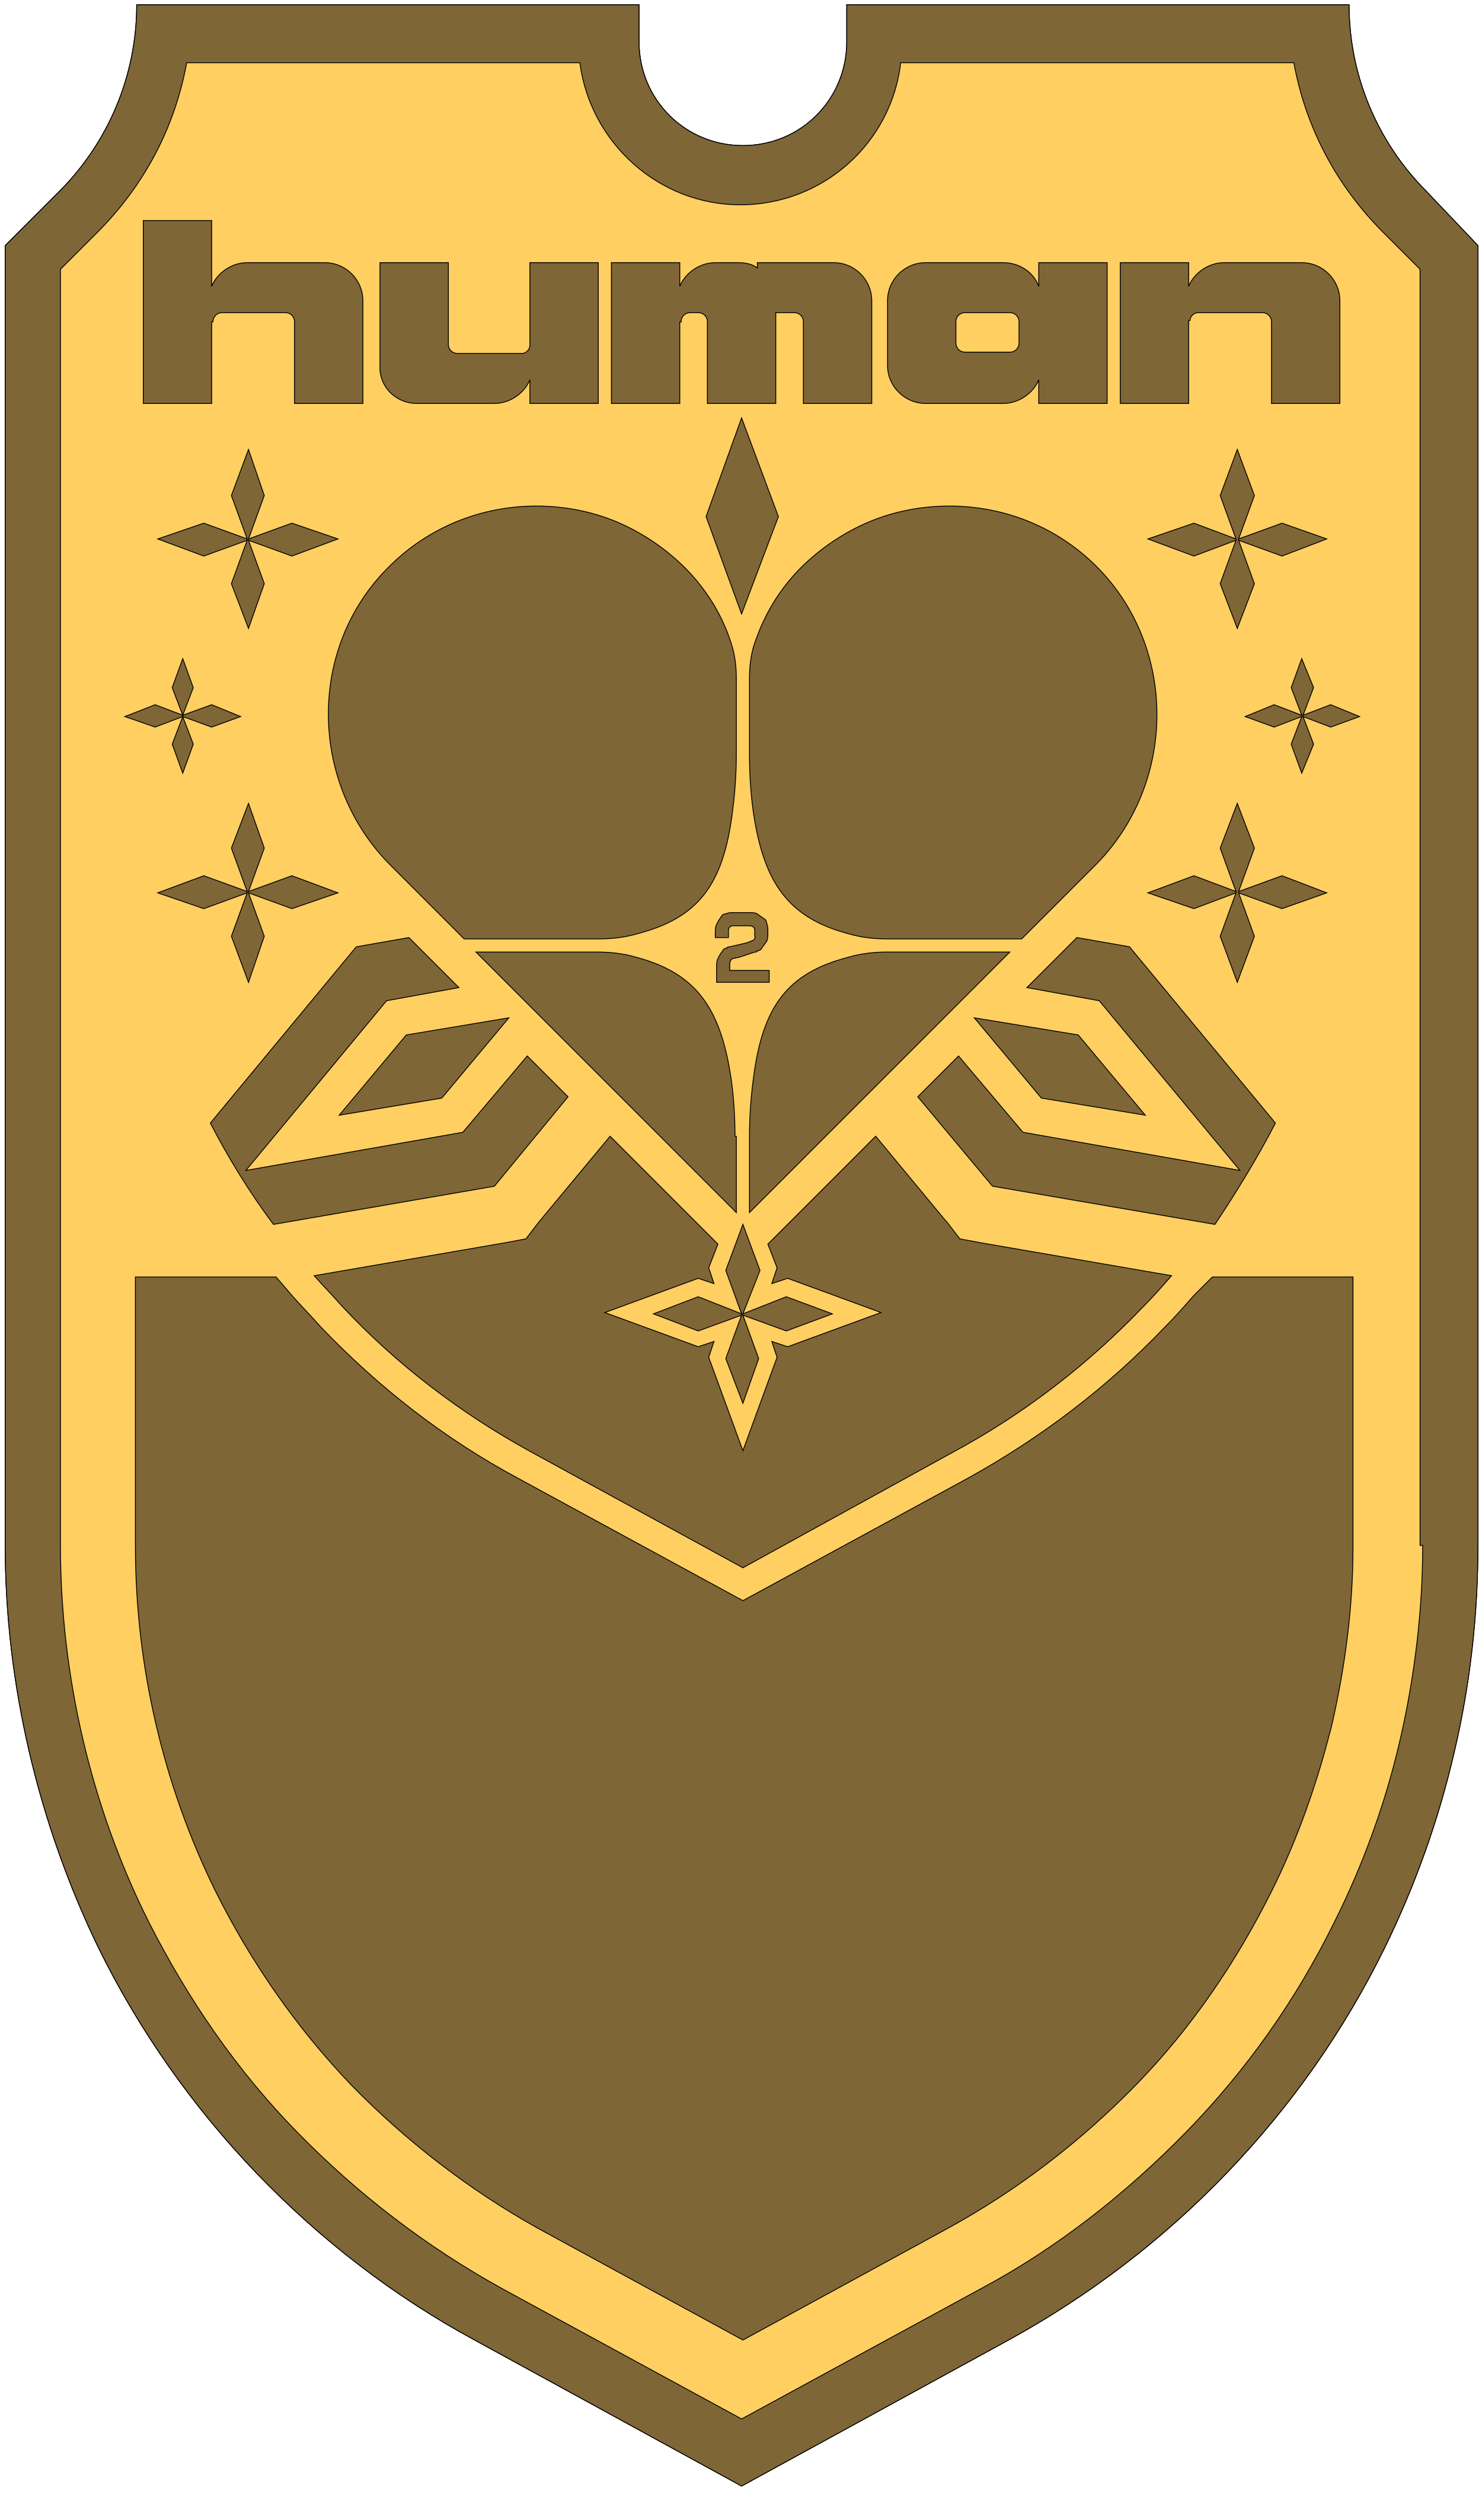 <svg width="1743" height="2939" xmlns="http://www.w3.org/2000/svg" xml:space="preserve" version="1.1">

 <g>
  <title>Layer 1</title>
  <g stroke="null" id="svg_1">
   <path stroke="null" id="svg_2" fill="#FFCF61" d="m1677.895,225.256c-58.766,-58.766 -91.242,-137.636 -91.242,-219.6l-590.754,0l0,43.301c0,68.045 -54.127,122.172 -122.172,122.172c-68.045,0 -122.172,-54.127 -122.172,-122.172l0,-43.301l-590.754,0l0,0c0,81.963 -32.476,160.833 -91.242,219.6l-63.406,63.406l0,1527.918c0,162.38 38.662,326.306 109.8,473.222l0,0l0,0c47.941,97.428 111.346,187.124 185.577,264.447c75.777,78.87 162.38,145.369 256.715,196.402l313.935,171.659l313.935,-171.659c95.881,-52.58 182.484,-119.079 256.715,-196.402c75.777,-78.87 137.636,-167.019 185.577,-264.447c35.569,-72.684 63.406,-150.008 81.963,-230.425c18.558,-78.87 27.837,-160.833 27.837,-242.797l0,-1527.918l-60.313,-63.406z" class="st1"/>
   <path stroke="null" id="svg_3" fill="#7F6637" d="m1404.169,1522.749c-10.825,12.372 -21.651,24.744 -34.022,37.115c-68.045,71.138 -145.369,129.904 -231.971,177.845l-264.447,143.822l-264.447,-143.822c-86.603,-46.394 -163.926,-106.707 -231.971,-177.845c-10.825,-12.372 -23.197,-24.744 -34.022,-37.115l-18.558,-21.651l-165.473,0l0,317.027c0,139.183 32.476,279.912 94.335,405.177l0,0c41.755,83.51 94.335,159.287 159.287,227.332c64.952,66.498 139.183,123.718 219.6,168.566l241.25,131.45l241.25,-131.45c81.963,-44.848 156.194,-102.067 221.146,-168.566c64.952,-66.498 117.532,-143.822 159.287,-227.332c30.93,-61.859 54.127,-128.357 71.138,-196.402c15.465,-68.045 24.744,-137.636 24.744,-208.774l0,-317.027l-165.473,0l-21.651,21.651z" class="st0"/>
   <path stroke="null" id="svg_4" fill="#7F6637" d="m624.746,1706.78l248.983,136.09l247.436,-136.09c83.51,-44.848 159.287,-103.614 224.239,-171.659c10.825,-10.825 21.651,-23.197 32.476,-35.569l-224.239,-38.662l-24.744,-4.639l-15.465,-20.104l-1.546,-1.546l-81.963,-98.974l-126.811,126.811l10.825,27.837l-6.186,18.558l18.558,-6.186l109.8,40.208l-109.8,40.208l-18.558,-6.186l6.186,18.558l-40.208,109.8l-40.208,-109.8l6.186,-18.558l-18.558,6.186l-109.8,-40.208l109.8,-40.208l18.558,6.186l-6.186,-18.558l10.825,-27.837l-126.811,-126.811l-83.51,100.521l-15.465,20.104l-24.744,4.639l-224.239,38.662c10.825,12.372 21.651,23.197 32.476,35.569c64.952,69.591 140.729,126.811 222.692,171.659z" class="st0"/>
   <path stroke="null" id="svg_5" fill="#7F6637" d="m250.498,378.357c0,-6.186 4.639,-10.825 10.825,-10.825l74.231,0c6.186,0 10.825,4.639 10.825,10.825l0,95.881l80.417,0l0,-120.625c0,-24.744 -20.104,-44.848 -44.848,-44.848l-91.242,0c-18.558,0 -35.569,12.372 -41.755,27.837l0,-77.324l-80.417,0l0,214.96l80.417,0l0,-95.881l1.546,0z" class="st0"/>
   <path stroke="null" id="svg_6" fill="#7F6637" d="m1088.688,474.238l91.242,0c18.558,0 35.569,-12.372 41.755,-27.837l0,27.837l80.417,0l0,-165.473l-80.417,0l0,27.837c-6.186,-17.011 -23.197,-27.837 -41.755,-27.837l-91.242,0c-24.744,0 -44.848,20.104 -44.848,44.848l0,75.777c0,24.744 20.104,44.848 44.848,44.848zm35.569,-95.881c0,-6.186 4.639,-10.825 10.825,-10.825l52.58,0c6.186,0 10.825,4.639 10.825,10.825l0,24.744c0,6.186 -4.639,10.825 -10.825,10.825l-52.58,0c-6.186,0 -10.825,-4.639 -10.825,-10.825l0,-24.744z" class="st0"/>
   <path stroke="null" id="svg_7" fill="#7F6637" d="m801.044,378.357c0,-6.186 4.639,-10.825 10.825,-10.825l9.279,0c6.186,0 10.825,4.639 10.825,10.825l0,95.881l80.417,0l0,0l0,-106.707l21.651,0c6.186,0 10.825,4.639 10.825,10.825l0,95.881l80.417,0l0,-120.625c0,-24.744 -20.104,-44.848 -44.848,-44.848l-89.696,0l0,6.186c-6.186,-4.639 -13.918,-6.186 -23.197,-6.186l-26.29,0c-18.558,0 -35.569,12.372 -41.755,27.837l0,-27.837l-80.417,0l0,165.473l80.417,0l0,-95.881l1.546,0z" class="st0"/>
   <path stroke="null" id="svg_8" fill="#7F6637" d="m1399.53,376.81c0,-4.639 4.639,-9.279 9.279,-9.279l75.777,0c6.186,0 10.825,4.639 10.825,10.825l0,95.881l80.417,0l0,-120.625c0,-24.744 -20.104,-44.848 -44.848,-44.848l-91.242,0c-18.558,0 -35.569,12.372 -41.755,27.837l0,-27.837l-80.417,0l0,165.473l80.417,0l0,-97.428l1.546,0z" class="st0"/>
   <path stroke="null" id="svg_9" fill="#7F6637" d="m490.202,474.238l91.242,0c18.558,0 35.569,-12.372 41.755,-27.837l0,27.837l80.417,0l0,-165.473l-80.417,0l0,97.428c0,4.639 -4.639,9.279 -9.279,9.279l-75.777,0c-6.186,0 -10.825,-4.639 -10.825,-10.825l0,-95.881l-80.417,0l0,120.625c-1.546,24.744 18.558,44.848 43.301,44.848z" class="st0"/>
   <path stroke="null" id="svg_10" fill="#7F6637" d="m1677.895,225.256c-58.766,-58.766 -91.242,-137.636 -91.242,-219.6l-590.754,0l0,43.301c0,68.045 -54.127,122.172 -122.172,122.172c-68.045,0 -122.172,-54.127 -122.172,-122.172l0,-43.301l-590.754,0l0,0c0,81.963 -32.476,160.833 -91.242,219.6l-63.406,63.406l0,1527.918c0,162.38 38.662,326.306 109.8,473.222l0,0l0,0c47.941,97.428 111.346,187.124 185.577,264.447c75.777,78.87 162.38,145.369 256.715,196.402l313.935,171.659l313.935,-171.659c95.881,-52.58 182.484,-119.079 256.715,-196.402c75.777,-78.87 137.636,-167.019 185.577,-264.447c35.569,-72.684 63.406,-150.008 81.963,-230.425c18.558,-78.87 27.837,-160.833 27.837,-242.797l0,-1527.918l-60.313,-63.406zm-4.639,1591.323c0,75.777 -9.279,153.101 -26.29,227.332c-17.011,74.231 -43.301,146.915 -77.324,214.96c-44.848,91.242 -103.614,174.752 -174.752,247.436c-71.138,72.684 -151.555,136.09 -241.25,184.031l-281.459,153.101l-281.459,-153.101c-89.696,-49.487 -170.112,-111.346 -241.25,-184.031c-71.138,-72.684 -128.357,-156.194 -174.752,-247.436l0,0l0,0l0,0c-68.045,-136.09 -103.614,-289.191 -103.614,-442.292l0,-1500.081l43.301,-43.301c55.673,-55.673 91.242,-123.718 105.16,-199.495l462.396,0c12.372,94.335 92.789,167.019 188.67,167.019c97.428,0 177.845,-72.684 188.67,-167.019l462.396,0c13.918,75.777 49.487,143.822 105.16,199.495l43.301,43.301l0,1500.081l3.093,0z" class="st0"/>
   <path stroke="null" id="svg_11" fill="#7F6637" d="m581.444,1394.391l86.603,-105.16l-47.941,-47.941l-75.777,89.696l-255.168,44.848l165.473,-199.495l85.056,-15.465l-58.766,-58.766l-61.859,10.825l-171.659,207.228c21.651,41.755 46.394,81.963 74.231,119.079l259.808,-44.848z" class="st0"/>
   <path stroke="null" id="svg_12" fill="#7F6637" d="m1500.051,1320.161l-171.659,-207.228l-61.859,-10.825l-58.766,58.766l85.056,15.465l165.473,199.495l-255.168,-44.848l-75.777,-89.696l-47.941,47.941l86.603,103.614l1.546,1.546l261.354,44.848c24.744,-37.115 49.487,-77.324 71.138,-119.079z" class="st0"/>
   <polygon stroke="null" id="svg_13" fill="#7F6637" points="873.729,1439.24 853.624,1493.366 872.181,1544.399 821.148,1524.296 768.568,1544.399 821.148,1564.504 872.181,1545.947 853.624,1596.979 873.729,1649.56 892.286,1596.979 873.729,1545.947 924.761,1564.504 978.888,1544.399 924.761,1524.296 873.729,1544.399 893.832,1493.366 " class="st0"/>
   <path stroke="null" id="svg_14" fill="#7F6637" d="m886.1,1105.2c0,0 0,0 0,0l-7.732,3.093l-20.104,4.639c-1.546,0 -3.093,0 -3.093,1.546c-3.093,0 -4.639,1.546 -6.186,4.639c-1.546,1.546 -3.093,4.639 -4.639,7.732c-1.546,3.093 -1.546,6.186 -1.546,10.825l0,17.011l61.859,0l0,-13.918l-46.394,0l0,-6.186c0,-1.546 0,-4.639 1.546,-6.186c0,0 0,0 1.546,-1.546l7.732,-1.546l9.279,-3.093l9.279,-3.093c1.546,0 3.093,0 3.093,-1.546c3.093,0 4.639,-1.546 6.186,-4.639c1.546,-1.546 3.093,-4.639 4.639,-6.186c1.546,-3.093 1.546,-6.186 1.546,-10.825c0,-4.639 0,-7.732 -1.546,-10.825c0,-3.093 -1.546,-4.639 -4.639,-6.186c-1.546,-1.546 -4.639,-3.093 -6.186,-4.639c-3.093,-1.546 -6.186,-1.546 -10.825,-1.546l-15.465,0c-4.639,0 -7.732,0 -10.825,1.546c-3.093,0 -4.639,1.546 -6.186,4.639c-1.546,1.546 -3.093,4.639 -4.639,7.732c-1.546,3.093 -1.546,6.186 -1.546,10.825l0,4.639l15.465,0l0,-6.186c0,-1.546 0,-4.639 1.546,-6.186c1.546,-1.546 3.093,-1.546 6.186,-1.546l15.465,0c1.546,0 4.639,0 6.186,1.546s1.546,3.093 1.546,6.186l0,4.639c1.546,0 0,3.093 -1.546,4.639z" class="st0"/>
   <polygon stroke="null" id="svg_15" fill="#7F6637" points="398.96,1310.881 519.586,1290.778 598.456,1196.442 477.83,1216.547 " class="st0"/>
   <path stroke="null" id="svg_16" fill="#7F6637" d="m725.266,613.421c-29.383,-12.372 -61.859,-18.558 -94.335,-18.558c-64.952,0 -126.811,24.744 -173.205,71.138c-97.428,95.881 -94.335,256.715 3.093,352.596l85.056,85.056l157.741,0c15.465,0 30.93,-1.546 46.394,-6.186c0,0 0,0 0,0c71.138,-18.558 100.521,-57.22 111.346,-142.276c3.093,-23.197 4.639,-46.394 4.639,-68.045l0,-89.696c0,-13.918 -1.546,-27.837 -6.186,-41.755c0,0 0,0 0,0c-3.093,-9.279 -15.465,-49.487 -54.127,-88.149c-23.197,-23.197 -51.034,-41.755 -80.417,-54.127z" class="st0"/>
   <path stroke="null" id="svg_17" fill="#7F6637" d="m864.449,1335.625c0,-23.197 -1.546,-46.394 -4.639,-68.045c-12.372,-83.51 -41.755,-123.718 -111.346,-142.276c0,0 0,0 0,0c-15.465,-4.639 -30.93,-6.186 -46.394,-6.186l-142.276,0l306.202,306.202l0,-89.696l-1.546,0z" class="st0"/>
   <polygon stroke="null" id="svg_18" fill="#7F6637" points="830.427,607.235 872.181,721.675 915.483,607.235 872.181,491.249 " class="st0"/>
   <polygon stroke="null" id="svg_19" fill="#7F6637" points="1346.95,1310.881 1268.08,1216.547 1145.908,1196.442 1224.778,1290.778 " class="st0"/>
   <path stroke="null" id="svg_20" fill="#7F6637" d="m1043.84,1119.119c-15.465,0 -30.93,1.546 -46.394,6.186c0,0 0,0 0,0c-71.138,18.558 -100.521,57.22 -111.346,142.276c-3.093,23.197 -4.639,46.394 -4.639,68.045l0,89.696l306.202,-306.202l-143.822,0z" class="st0"/>
   <path stroke="null" id="svg_21" fill="#7F6637" d="m1289.73,666.001c-46.394,-46.394 -108.253,-71.138 -173.205,-71.138c-32.476,0 -64.952,6.186 -94.335,18.558c-29.383,12.372 -57.22,30.93 -80.417,54.127c-38.662,38.662 -51.034,80.417 -54.127,88.149c0,0 0,0 0,0c-4.639,13.918 -6.186,27.837 -6.186,41.755l0,89.696c0,23.197 1.546,46.394 4.639,68.045c12.372,83.51 41.755,123.718 111.346,142.276c0,0 0,0 0,0c15.465,4.639 30.93,6.186 46.394,6.186l157.741,0l85.056,-85.056c97.428,-95.881 98.974,-256.715 3.093,-352.596z" class="st0"/>
   <polygon stroke="null" id="svg_22" fill="#7F6637" points="214.929,842.3 202.558,874.776 214.929,908.798 227.301,874.776 214.929,842.3 248.952,854.671 282.974,842.3 248.952,828.382 214.929,840.752 227.301,808.277 214.929,774.255 202.558,808.277 214.929,840.752 182.453,828.382 146.885,842.3 182.453,854.671 " class="st0"/>
   <polygon stroke="null" id="svg_23" fill="#7F6637" points="185.547,1049.527 239.674,1068.085 290.706,1049.527 272.15,1100.561 292.253,1154.688 310.811,1100.561 292.253,1049.527 343.287,1068.085 397.414,1049.527 343.287,1029.424 292.253,1047.981 310.811,996.948 292.253,944.367 272.15,996.948 290.706,1047.981 239.674,1029.424 " class="st0"/>
   <polygon stroke="null" id="svg_24" fill="#7F6637" points="292.253,738.685 310.811,686.105 292.253,635.072 343.287,653.629 397.414,633.526 343.287,614.967 292.253,633.526 310.811,582.492 292.253,528.365 272.15,582.492 290.706,633.526 239.674,614.967 185.547,633.526 239.674,653.629 290.706,635.072 272.15,686.105 " class="st0"/>
   <polygon stroke="null" id="svg_25" fill="#7F6637" points="1532.527,840.752 1544.898,808.277 1530.981,774.255 1518.609,808.277 1530.981,840.752 1498.504,828.382 1464.482,842.3 1498.504,854.671 1530.981,842.3 1518.609,874.776 1530.981,908.798 1544.898,874.776 1532.527,842.3 1565.003,854.671 1599.025,842.3 1565.003,828.382 " class="st0"/>
   <polygon stroke="null" id="svg_26" fill="#7F6637" points="1560.363,633.526 1507.784,614.967 1456.75,633.526 1475.306,582.492 1455.203,528.365 1435.098,582.492 1453.657,633.526 1404.169,614.967 1350.042,633.526 1404.169,653.629 1453.657,635.072 1435.098,686.105 1455.203,738.685 1475.306,686.105 1456.75,635.072 1507.784,653.629 " class="st0"/>
   <polygon stroke="null" id="svg_27" fill="#7F6637" points="1455.203,944.367 1435.098,996.948 1453.657,1047.981 1404.169,1029.424 1350.042,1049.527 1404.169,1068.085 1453.657,1049.527 1435.098,1100.561 1455.203,1154.688 1475.306,1100.561 1456.75,1049.527 1507.784,1068.085 1560.363,1049.527 1507.784,1029.424 1456.75,1047.981 1475.306,996.948 " class="st0"/>
  </g>
 </g>
</svg>